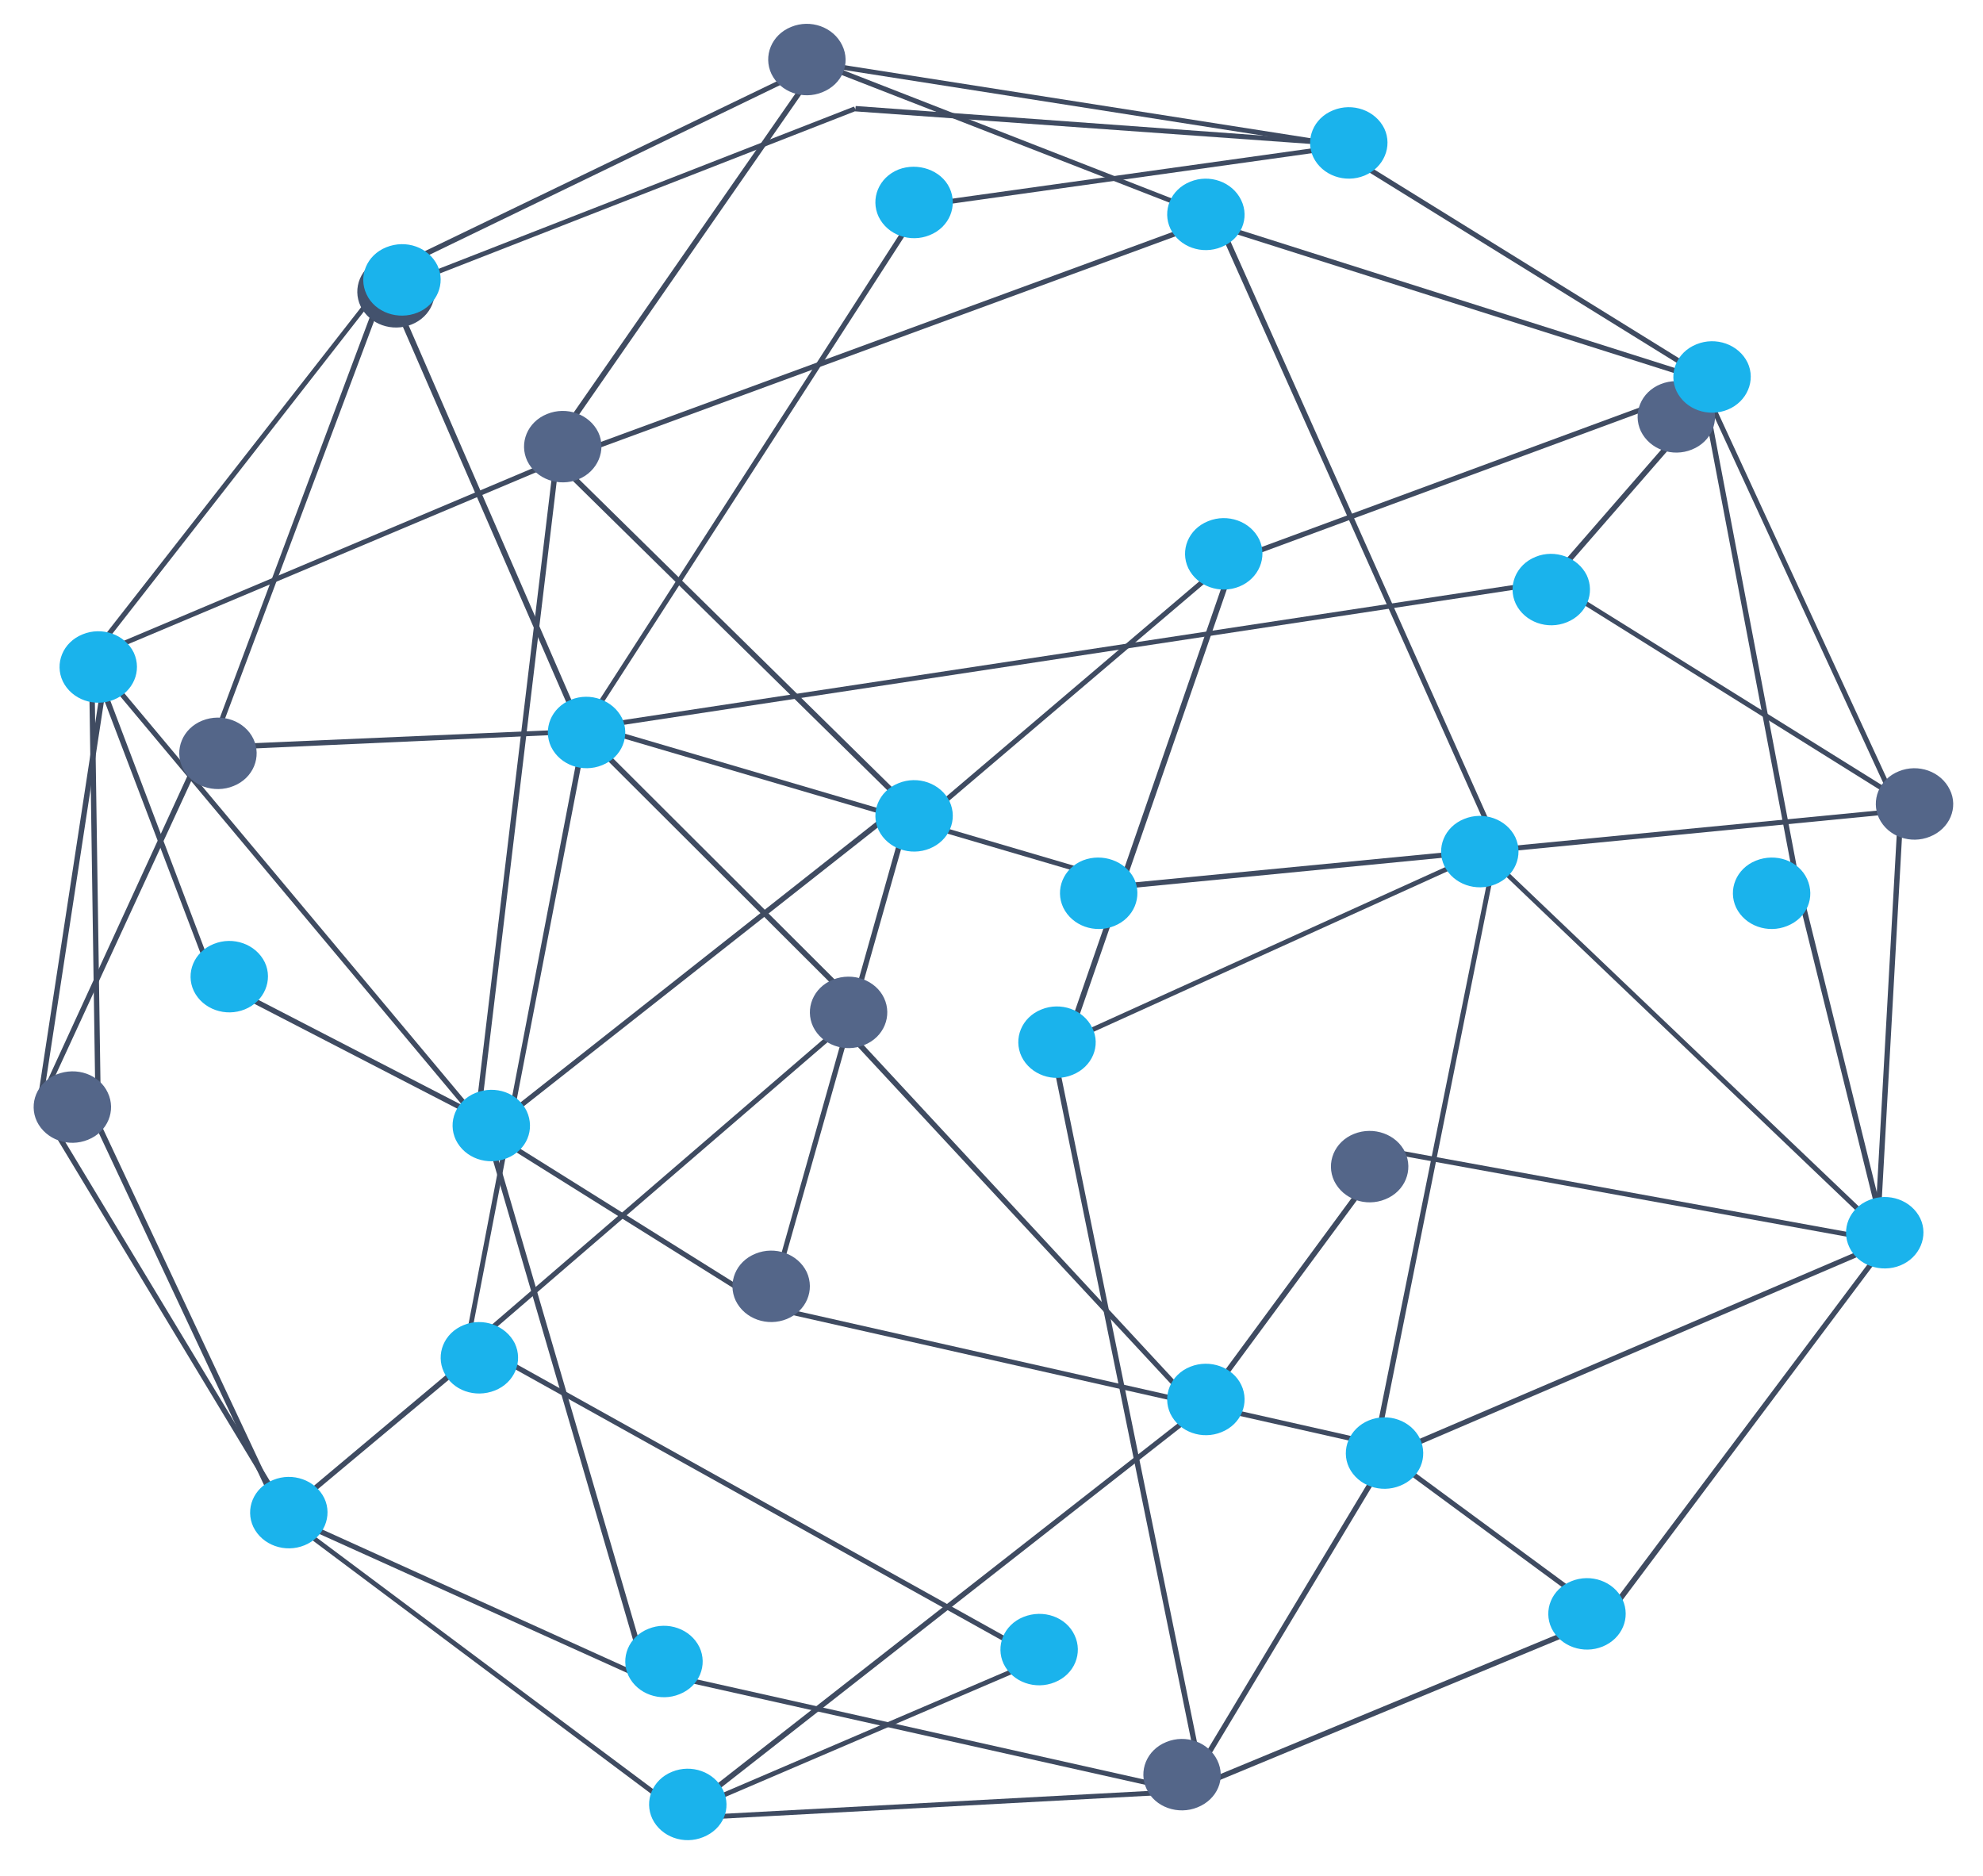 <?xml version="1.0" encoding="UTF-8" standalone="no"?>
<svg width="333px" height="315px" viewBox="0 0 333 315" version="1.1" xmlns="http://www.w3.org/2000/svg" xmlns:xlink="http://www.w3.org/1999/xlink" xmlns:sketch="http://www.bohemiancoding.com/sketch/ns">
    <!-- Generator: Sketch 3.3.3 (12081) - http://www.bohemiancoding.com/sketch -->
    <title>globedot</title>
    <desc>Created with Sketch.</desc>
    <defs></defs>
    <g id="Landing-Page" stroke="none" stroke-width="1" fill="none" fill-rule="evenodd" sketch:type="MSPage">
        <g id="anduin-landingpage-copy-4" sketch:type="MSArtboardGroup" transform="translate(-929, -2157)">
            <g id="globedot" sketch:type="MSLayerGroup" transform="translate(934, 2161)">
                <path d="M73.2,225.1 L72.4,225 L93.2,116.5 L94.1,116.7 L73.2,225.1 Z" id="Shape" fill="#3F4B61" sketch:type="MSShapeGroup"></path>
                <path d="M92.8,119.2 L30.5,122 L30.5,121.1 L92.7,118.4 L92.8,119.2 Z" id="Shape" fill="#3F4B61" sketch:type="MSShapeGroup"></path>
                <path d="M93.2,118.7 L92.3,119 L59.4,43.4 L60.3,43 L93.2,118.7 Z" id="Shape" fill="#3F4B61" sketch:type="MSShapeGroup"></path>
                <path d="M30.9,121.7 L30.1,121.4 L59.4,43.1 L60.3,43.3 L30.9,121.7 Z" id="Shape" fill="#3F4B61" sketch:type="MSShapeGroup"></path>
                <path d="M2,181.6 L1.2,181.3 L28.4,122.1 L29.3,122.4 L2,181.6 Z" id="Shape" fill="#3F4B61" sketch:type="MSShapeGroup"></path>
                <path d="M42.6,250.2 L1.2,181.6 L2,181.2 L43.4,249.8 L42.6,250.2 Z" id="Shape" fill="#3F4B61" sketch:type="MSShapeGroup"></path>
                <path d="M43.3,250.3 L42.7,249.7 L72.5,224.7 L73.1,225.4 L43.3,250.3 Z" id="Shape" fill="#3F4B61" sketch:type="MSShapeGroup"></path>
                <path d="M110.7,300.4 L110.1,299.7 L196,232.5 L196.6,233.1 L110.7,300.4 Z" id="Shape" fill="#3F4B61" sketch:type="MSShapeGroup"></path>
                <path d="M74.3,222.4 L73.7,221.8 L139.3,165.3 L139.9,165.9 L74.3,222.4 Z" id="Shape" fill="#3F4B61" sketch:type="MSShapeGroup"></path>
                <path d="M139.3,165.9 L92.4,119.1 L93.1,118.5 L140,165.3 L139.3,165.9 Z" id="Shape" fill="#3F4B61" sketch:type="MSShapeGroup"></path>
                <path d="M93.1,119 L92.4,118.6 L149.3,30.3 L150.1,30.7 L93.1,119 Z" id="Shape" fill="#3F4B61" sketch:type="MSShapeGroup"></path>
                <path d="M196,233.1 L137.2,169.8 L137.9,169.2 L196.6,232.5 L196,233.1 Z" id="Shape" fill="#3F4B61" sketch:type="MSShapeGroup"></path>
                <path d="M196.7,233 L195.9,232.6 L228,189 L228.8,189.5 L196.7,233 Z" id="Shape" fill="#3F4B61" sketch:type="MSShapeGroup"></path>
                <path d="M313,205.1 L228.3,189.7 L228.5,188.9 L313.1,204.3 L313,205.1 Z" id="Shape" fill="#3F4B61" sketch:type="MSShapeGroup"></path>
                <path d="M316.4,132.2 L255.1,93.9 L255.6,93.3 L316.9,131.5 L316.4,132.2 Z" id="Shape" fill="#3F4B61" sketch:type="MSShapeGroup"></path>
                <path d="M255.7,93.9 L255,93.3 L284.5,59.4 L285.2,60 L255.7,93.9 Z" id="Shape" fill="#3F4B61" sketch:type="MSShapeGroup"></path>
                <path d="M222.6,20.7 L149.8,30.9 L149.6,30.1 L222.5,19.9 L222.6,20.7 Z" id="Shape" fill="#3F4B61" sketch:type="MSShapeGroup"></path>
                <path d="M138.8,14.6 L60.2,45.3 L59.8,44.6 L138.4,13.9 L138.8,14.6 Z" id="Shape" fill="#3F4B61" sketch:type="MSShapeGroup"></path>
                <path d="M222.5,20.7 L138.6,14.7 L138.7,13.8 L222.6,19.9 L222.5,20.7 Z" id="Shape" fill="#3F4B61" sketch:type="MSShapeGroup"></path>
                <path d="M2.1,181.5 L1.2,181.4 L12.2,109.5 L13.1,109.6 L2.1,181.5 Z" id="Shape" fill="#3F4B61" sketch:type="MSShapeGroup"></path>
                <path d="M185.1,145.1 L91.9,117.7 L92.1,116.9 L185.3,144.3 L185.1,145.1 Z" id="Shape" fill="#3F4B61" sketch:type="MSShapeGroup"></path>
                <path d="M168.9,274.6 L75.9,222.8 L76.4,222.1 L169.4,273.9 L168.9,274.6 Z" id="Shape" fill="#3F4B61" sketch:type="MSShapeGroup"></path>
                <path d="M110.6,300.4 L110.2,299.7 L167.6,275.1 L168,275.8 L110.6,300.4 Z" id="Shape" fill="#3F4B61" sketch:type="MSShapeGroup"></path>
                <path d="M250.1,94.9 L93.9,118.6 L93.8,117.8 L250,94.1 L250.1,94.9 Z" id="Shape" fill="#3F4B61" sketch:type="MSShapeGroup"></path>
                <path d="M316.7,132.3 L185.2,145.1 L185.2,144.2 L316.6,131.5 L316.7,132.3 Z" id="Shape" fill="#3F4B61" sketch:type="MSShapeGroup"></path>
                <path d="M197.8,33.7 L88.6,73.8 L88.3,73 L197.5,32.9 L197.8,33.7 Z" id="Shape" fill="#3F4B61" sketch:type="MSShapeGroup"></path>
                <path d="M282.9,60.7 L200.8,91 L200.5,90.2 L282.6,59.9 L282.9,60.7 Z" id="Shape" fill="#3F4B61" sketch:type="MSShapeGroup"></path>
                <path d="M282.6,60.7 L197.5,33.7 L197.8,32.9 L282.9,59.9 L282.6,60.7 Z" id="Shape" fill="#3F4B61" sketch:type="MSShapeGroup"></path>
                <path d="M196.7,32.1 L132.5,7.1 L132.8,6.3 L197.1,31.4 L196.7,32.1 Z" id="Shape" fill="#3F4B61" sketch:type="MSShapeGroup"></path>
                <path d="M87.6,72.3 L86.8,71.8 L132.2,6.5 L133,6.9 L87.6,72.3 Z" id="Shape" fill="#3F4B61" sketch:type="MSShapeGroup"></path>
                <path d="M61.3,41.6 L60.9,40.8 L132.4,6.3 L132.8,7 L61.3,41.6 Z" id="Shape" fill="#3F4B61" sketch:type="MSShapeGroup"></path>
                <path d="M10.5,106.7 L10.1,106 L88.3,73 L88.6,73.8 L10.5,106.7 Z" id="Shape" fill="#3F4B61" sketch:type="MSShapeGroup"></path>
                <path d="M10.6,106.6 L9.9,106.1 L60.8,41 L61.5,41.4 L10.6,106.6 Z" id="Shape" fill="#3F4B61" sketch:type="MSShapeGroup"></path>
                <rect id="Rectangle-path" fill="#3F4B61" sketch:type="MSShapeGroup" transform="translate(10.949, 145.651) rotate(-0.844) translate(-10.949, -145.651) " x="10.499" y="106.3" width="0.9" height="78.701"></rect>
                <path d="M76.5,186.2 L9.9,106.6 L10.6,106.1 L77.2,185.7 L76.5,186.2 Z" id="Shape" fill="#3F4B61" sketch:type="MSShapeGroup"></path>
                <path d="M75,189.4 L74.1,189.3 L88,73.3 L88.9,73.4 L75,189.4 Z" id="Shape" fill="#3F4B61" sketch:type="MSShapeGroup"></path>
                <path d="M149.5,134.1 L88.1,73.7 L88.8,73.1 L150.2,133.5 L149.5,134.1 Z" id="Shape" fill="#3F4B61" sketch:type="MSShapeGroup"></path>
                <path d="M150.1,134.1 L149.5,133.5 L200.3,90.3 L200.9,90.9 L150.1,134.1 Z" id="Shape" fill="#3F4B61" sketch:type="MSShapeGroup"></path>
                <path d="M77.2,186.3 L76.6,185.7 L145.3,131.5 L145.9,132.2 L77.2,186.3 Z" id="Shape" fill="#3F4B61" sketch:type="MSShapeGroup"></path>
                <path d="M123.9,215.9 L76.6,186.3 L77.1,185.6 L124.4,215.2 L123.9,215.9 Z" id="Shape" fill="#3F4B61" sketch:type="MSShapeGroup"></path>
                <path d="M124.5,215.6 L123.7,215.4 L147,132.8 L147.9,133 L124.5,215.6 Z" id="Shape" fill="#3F4B61" sketch:type="MSShapeGroup"></path>
                <path d="M226.4,239 L124,215.9 L124.2,215.1 L226.6,238.2 L226.4,239 Z" id="Shape" fill="#3F4B61" sketch:type="MSShapeGroup"></path>
                <path d="M104.2,277.9 L103.3,278.2 L76.4,186.1 L77.3,185.9 L104.2,277.9 Z" id="Shape" fill="#3F4B61" sketch:type="MSShapeGroup"></path>
                <path d="M103.6,278.4 L41.8,250.5 L42.2,249.7 L104,277.7 L103.6,278.4 Z" id="Shape" fill="#3F4B61" sketch:type="MSShapeGroup"></path>
                <path d="M42.5,249.9 L41.6,250.2 L11.1,185.2 L12,184.9 L42.5,249.9 Z" id="Shape" fill="#3F4B61" sketch:type="MSShapeGroup"></path>
                <path d="M194,297.2 L105.1,277.3 L105.3,276.5 L194.2,296.4 L194,297.2 Z" id="Shape" fill="#3F4B61" sketch:type="MSShapeGroup"></path>
                <path d="M194.5,297 L193.7,296.6 L227.6,240.2 L228.4,240.6 L194.5,297 Z" id="Shape" fill="#3F4B61" sketch:type="MSShapeGroup"></path>
                <path d="M264.5,267.8 L227.7,240.7 L228.3,240.1 L265.1,267.2 L264.5,267.8 Z" id="Shape" fill="#3F4B61" sketch:type="MSShapeGroup"></path>
                <path d="M194.3,297.2 L193.9,296.4 L264.6,267.1 L265,267.9 L194.3,297.2 Z" id="Shape" fill="#3F4B61" sketch:type="MSShapeGroup"></path>
                <path d="M265.2,267.7 L264.4,267.2 L311.7,204.2 L312.4,204.7 L265.2,267.7 Z" id="Shape" fill="#3F4B61" sketch:type="MSShapeGroup"></path>
                <path d="M228.2,240.8 L227.8,240 L311.9,204 L312.2,204.8 L228.2,240.8 Z" id="Shape" fill="#3F4B61" sketch:type="MSShapeGroup"></path>
                <path d="M311.8,202.8 L310.9,203 L296.1,143.2 L297,143 L311.8,202.8 Z" id="Shape" fill="#3F4B61" sketch:type="MSShapeGroup"></path>
                <path d="M297,143 L296.1,143.1 L280.4,60.5 L281.3,60.4 L297,143 Z" id="Shape" fill="#3F4B61" sketch:type="MSShapeGroup"></path>
                <path d="M314.6,132.7 L313.8,133 L280.4,60.6 L281.2,60.3 L314.6,132.7 Z" id="Shape" fill="#3F4B61" sketch:type="MSShapeGroup"></path>
                <path d="M310.6,204.6 L309.7,204.6 L313.7,132.8 L314.6,132.9 L310.6,204.6 Z" id="Shape" fill="#3F4B61" sketch:type="MSShapeGroup"></path>
                <path d="M282.5,60.6 L221.3,22.7 L221.8,22 L283,59.9 L282.5,60.6 Z" id="Shape" fill="#3F4B61" sketch:type="MSShapeGroup"></path>
                <path d="M221.3,21 L132.6,7.1 L132.7,6.3 L221.4,20.2 L221.3,21 Z" id="Shape" fill="#3F4B61" sketch:type="MSShapeGroup"></path>
                <path d="M173,175.9 L172.1,175.6 L201.8,89.8 L202.7,90.1 L173,175.9 Z" id="Shape" fill="#3F4B61" sketch:type="MSShapeGroup"></path>
                <path d="M76.5,184.6 L31.6,161.4 L32,160.6 L76.9,183.8 L76.5,184.6 Z" id="Shape" fill="#3F4B61" sketch:type="MSShapeGroup"></path>
                <path d="M30.9,159.5 L30.1,159.8 L9.8,106.5 L10.7,106.2 L30.9,159.5 Z" id="Shape" fill="#3F4B61" sketch:type="MSShapeGroup"></path>
                <path d="M246.8,137.7 L246,138 L199.6,34.3 L200.5,34 L246.8,137.7 Z" id="Shape" fill="#3F4B61" sketch:type="MSShapeGroup"></path>
                <path d="M225.9,242.1 L225,241.9 L246,137.8 L246.8,137.9 L225.9,242.1 Z" id="Shape" fill="#3F4B61" sketch:type="MSShapeGroup"></path>
                <path d="M110.2,301.6 L41.8,250.4 L42.3,249.8 L110.8,301 L110.2,301.6 Z" id="Shape" fill="#3F4B61" sketch:type="MSShapeGroup"></path>
                <path d="M194.2,297.2 L110.5,301.7 L110.4,300.9 L194.1,296.4 L194.2,297.2 Z" id="Shape" fill="#3F4B61" sketch:type="MSShapeGroup"></path>
                <path d="M171.5,172.5 L171.1,171.8 L244.1,138.7 L244.5,139.4 L171.5,172.5 Z" id="Shape" fill="#3F4B61" sketch:type="MSShapeGroup"></path>
                <path d="M309.6,202.1 L243,138.5 L243.6,138 L310.2,201.5 L309.6,202.1 Z" id="Shape" fill="#3F4B61" sketch:type="MSShapeGroup"></path>
                <path d="M197.1,293.9 L196.2,294 L172.1,175.8 L173,175.7 L197.1,293.9 Z" id="Shape" fill="#3F4B61" sketch:type="MSShapeGroup"></path>
                <path d="M13.104,179.489 C14.519,182.482 13.104,186.056 9.773,187.386 C6.525,188.716 2.695,187.386 1.196,184.311 C-0.219,181.318 1.196,177.744 4.527,176.414 C7.858,175.084 11.688,176.414 13.104,179.489 L13.104,179.489 Z" id="Shape" fill="#546689" sketch:type="MSShapeGroup"></path>
                <path d="M37.554,120.081 C38.969,123.076 37.554,126.654 34.223,127.985 C30.975,129.317 27.062,127.985 25.646,124.907 C24.231,121.911 25.646,118.333 28.977,117.002 C32.308,115.671 36.138,117.085 37.554,120.081 L37.554,120.081 Z" id="Shape" fill="#546689" sketch:type="MSShapeGroup"></path>
                <path d="M67.454,42.581 C68.869,45.576 67.454,49.154 64.123,50.485 C60.875,51.817 57.045,50.485 55.546,47.407 C54.131,44.411 55.546,40.833 58.877,39.502 C62.125,38.171 65.955,39.585 67.454,42.581 L67.454,42.581 Z" id="Shape" fill="#43526D" sketch:type="MSShapeGroup"></path>
                <path d="M99.454,116.581 C100.869,119.576 99.454,123.154 96.123,124.485 C92.875,125.817 89.045,124.485 87.546,121.407 C86.131,118.411 87.546,114.833 90.877,113.502 C94.125,112.171 97.955,113.585 99.454,116.581 L99.454,116.581 Z" id="Shape" fill="#1AB3EC" sketch:type="MSShapeGroup"></path>
                <path d="M81.454,221.581 C82.869,224.576 81.454,228.154 78.123,229.485 C74.792,230.817 70.962,229.485 69.546,226.407 C68.131,223.411 69.546,219.833 72.877,218.502 C76.125,217.171 79.955,218.585 81.454,221.581 L81.454,221.581 Z" id="Shape" fill="#1AB3EC" sketch:type="MSShapeGroup"></path>
                <path d="M175.454,270.589 C176.869,273.582 175.454,277.156 172.123,278.486 C168.875,279.816 165.045,278.486 163.546,275.411 C162.131,272.418 163.546,268.844 166.877,267.514 C170.208,266.184 174.038,267.514 175.454,270.589 L175.454,270.589 Z" id="Shape" fill="#1AB3EC" sketch:type="MSShapeGroup"></path>
                <path d="M203.454,228.581 C204.869,231.576 203.454,235.154 200.123,236.485 C196.875,237.817 193.045,236.485 191.546,233.407 C190.131,230.411 191.546,226.833 194.877,225.502 C198.208,224.171 202.038,225.585 203.454,228.581 L203.454,228.581 Z" id="Shape" fill="#1AB3EC" sketch:type="MSShapeGroup"></path>
                <path d="M143.454,163.581 C144.869,166.576 143.454,170.154 140.123,171.485 C136.875,172.817 133.045,171.485 131.546,168.407 C130.131,165.411 131.546,161.833 134.877,160.502 C138.208,159.171 142.038,160.585 143.454,163.581 L143.454,163.581 Z" id="Shape" fill="#546689" sketch:type="MSShapeGroup"></path>
                <path d="M185.454,143.556 C186.869,146.56 185.454,150.149 182.123,151.484 C178.875,152.819 175.045,151.484 173.546,148.396 C172.131,145.392 173.546,141.803 176.877,140.468 C180.125,139.216 183.955,140.552 185.454,143.556 L185.454,143.556 Z" id="Shape" fill="#1AB3EC" sketch:type="MSShapeGroup"></path>
                <path d="M230.954,189.481 C232.369,192.476 230.954,196.054 227.623,197.385 C224.375,198.717 220.545,197.385 219.046,194.307 C217.631,191.311 219.046,187.733 222.377,186.402 C225.708,185.071 229.538,186.485 230.954,189.481 L230.954,189.481 Z" id="Shape" fill="#546689" sketch:type="MSShapeGroup"></path>
                <path d="M261.454,92.581 C262.869,95.576 261.454,99.154 258.123,100.485 C254.875,101.817 251.045,100.485 249.546,97.407 C248.131,94.411 249.546,90.833 252.877,89.502 C256.125,88.171 259.955,89.585 261.454,92.581 L261.454,92.581 Z" id="Shape" fill="#1AB3EC" sketch:type="MSShapeGroup"></path>
                <path d="M154.454,27.556 C155.869,30.56 154.454,34.149 151.123,35.484 C147.875,36.819 144.045,35.484 142.546,32.396 C141.131,29.392 142.546,25.803 145.877,24.468 C149.125,23.216 153.038,24.552 154.454,27.556 L154.454,27.556 Z" id="Shape" fill="#1AB3EC" sketch:type="MSShapeGroup"></path>
                <path d="M282.454,63.581 C283.869,66.576 282.454,70.154 279.123,71.485 C275.875,72.817 272.045,71.485 270.546,68.407 C269.131,65.411 270.546,61.833 273.877,60.502 C277.208,59.171 281.038,60.585 282.454,63.581 L282.454,63.581 Z" id="Shape" fill="#546689" sketch:type="MSShapeGroup"></path>
                <path d="M224.132,25.486 C220.881,26.816 217.047,25.486 215.547,22.411 C214.13,19.418 215.547,15.844 218.881,14.514 C222.131,13.184 225.965,14.514 227.466,17.589 C228.883,20.582 227.382,24.156 224.132,25.486 L224.132,25.486 Z" id="Shape" fill="#1AB3EC" sketch:type="MSShapeGroup"></path>
                <path d="M133.098,11.486 C129.859,12.816 126.039,11.486 124.545,8.411 C123.133,5.418 124.545,1.844 127.866,0.514 C131.105,-0.816 134.925,0.514 136.42,3.589 C137.915,6.665 136.42,10.156 133.098,11.486 L133.098,11.486 Z" id="Shape" fill="#546689" sketch:type="MSShapeGroup"></path>
                <path d="M200.098,37.486 C196.859,38.816 193.039,37.486 191.545,34.411 C190.133,31.418 191.545,27.844 194.866,26.514 C198.105,25.184 201.925,26.514 203.42,29.589 C204.915,32.665 203.42,36.156 200.098,37.486 L200.098,37.486 Z" id="Shape" fill="#1AB3EC" sketch:type="MSShapeGroup"></path>
                <path d="M285.132,64.786 C281.881,66.116 278.047,64.786 276.547,61.711 C275.13,58.718 276.547,55.144 279.881,53.814 C283.131,52.484 286.965,53.814 288.466,56.889 C289.883,59.882 288.382,63.456 285.132,64.786 L285.132,64.786 Z" id="Shape" fill="#1AB3EC" sketch:type="MSShapeGroup"></path>
                <path d="M203.132,94.486 C199.881,95.816 196.047,94.486 194.547,91.411 C193.13,88.418 194.547,84.844 197.881,83.514 C201.131,82.184 204.965,83.514 206.466,86.589 C207.883,89.582 206.382,93.156 203.132,94.486 L203.132,94.486 Z" id="Shape" fill="#1AB3EC" sketch:type="MSShapeGroup"></path>
                <path d="M92.132,76.486 C88.881,77.816 85.047,76.486 83.547,73.411 C82.13,70.418 83.547,66.844 86.881,65.514 C90.131,64.184 93.965,65.514 95.466,68.589 C96.883,71.582 95.382,75.156 92.132,76.486 L92.132,76.486 Z" id="Shape" fill="#546689" sketch:type="MSShapeGroup"></path>
                <path d="M36.132,165.486 C32.881,166.816 29.047,165.486 27.547,162.411 C26.13,159.418 27.547,155.844 30.881,154.514 C34.131,153.184 37.965,154.514 39.466,157.589 C40.883,160.582 39.382,164.156 36.132,165.486 L36.132,165.486 Z" id="Shape" fill="#1AB3EC" sketch:type="MSShapeGroup"></path>
                <path d="M80.123,190.486 C76.875,191.816 73.045,190.486 71.546,187.411 C70.131,184.418 71.546,180.844 74.877,179.514 C78.208,178.184 81.955,179.514 83.454,182.589 C84.869,185.665 83.454,189.156 80.123,190.486 L80.123,190.486 Z" id="Shape" fill="#1AB3EC" sketch:type="MSShapeGroup"></path>
                <path d="M151.132,138.486 C147.881,139.816 144.047,138.486 142.547,135.411 C141.13,132.418 142.547,128.844 145.881,127.514 C149.131,126.184 152.965,127.514 154.466,130.589 C155.883,133.665 154.382,137.156 151.132,138.486 L151.132,138.486 Z" id="Shape" fill="#1AB3EC" sketch:type="MSShapeGroup"></path>
                <path d="M175.098,176.486 C171.859,177.816 168.039,176.486 166.545,173.411 C165.133,170.418 166.545,166.844 169.866,165.514 C173.105,164.184 176.925,165.514 178.42,168.589 C179.915,171.582 178.42,175.156 175.098,176.486 L175.098,176.486 Z" id="Shape" fill="#1AB3EC" sketch:type="MSShapeGroup"></path>
                <path d="M127.132,217.486 C123.881,218.816 120.047,217.486 118.547,214.411 C117.13,211.418 118.547,207.844 121.881,206.514 C125.131,205.184 128.965,206.514 130.466,209.589 C131.883,212.665 130.382,216.156 127.132,217.486 L127.132,217.486 Z" id="Shape" fill="#546689" sketch:type="MSShapeGroup"></path>
                <path d="M230.119,245.486 C226.869,246.816 223.035,245.486 221.534,242.411 C220.117,239.418 221.618,235.844 224.868,234.514 C228.119,233.184 231.953,234.514 233.453,237.589 C234.87,240.665 233.453,244.156 230.119,245.486 L230.119,245.486 Z" id="Shape" fill="#1AB3EC" sketch:type="MSShapeGroup"></path>
                <path d="M246.132,144.486 C242.881,145.816 239.047,144.486 237.547,141.411 C236.13,138.418 237.547,134.844 240.881,133.514 C244.131,132.184 247.965,133.514 249.466,136.589 C250.883,139.665 249.382,143.156 246.132,144.486 L246.132,144.486 Z" id="Shape" fill="#1AB3EC" sketch:type="MSShapeGroup"></path>
                <path d="M295.123,151.486 C291.875,152.816 288.045,151.486 286.546,148.411 C285.131,145.418 286.546,141.844 289.877,140.514 C293.208,139.184 297.038,140.514 298.454,143.589 C299.869,146.665 298.454,150.156 295.123,151.486 L295.123,151.486 Z" id="Shape" fill="#1AB3EC" sketch:type="MSShapeGroup"></path>
                <path d="M319.098,136.486 C315.859,137.816 312.039,136.486 310.545,133.411 C309.133,130.418 310.545,126.844 313.866,125.514 C317.105,124.184 320.925,125.514 322.42,128.589 C323.915,131.582 322.42,135.156 319.098,136.486 L319.098,136.486 Z" id="Shape" fill="#546689" sketch:type="MSShapeGroup"></path>
                <path d="M314.132,208.486 C310.881,209.816 306.964,208.486 305.547,205.411 C304.13,202.418 305.547,198.844 308.881,197.514 C312.131,196.184 315.965,197.514 317.466,200.589 C318.883,203.582 317.382,207.156 314.132,208.486 L314.132,208.486 Z" id="Shape" fill="#1AB3EC" sketch:type="MSShapeGroup"></path>
                <path d="M264.132,272.486 C260.881,273.816 257.047,272.486 255.547,269.411 C254.13,266.418 255.547,262.844 258.881,261.514 C262.131,260.184 265.965,261.514 267.466,264.589 C268.883,267.665 267.382,271.156 264.132,272.486 L264.132,272.486 Z" id="Shape" fill="#1AB3EC" sketch:type="MSShapeGroup"></path>
                <path d="M196.098,299.486 C192.859,300.816 188.956,299.486 187.545,296.411 C186.133,293.418 187.545,289.844 190.866,288.514 C194.105,287.184 197.925,288.514 199.42,291.589 C200.915,294.665 199.42,298.156 196.098,299.486 L196.098,299.486 Z" id="Shape" fill="#546689" sketch:type="MSShapeGroup"></path>
                <path d="M109.123,280.486 C105.875,281.816 102.045,280.486 100.546,277.411 C99.131,274.418 100.546,270.844 103.877,269.514 C107.125,268.184 110.955,269.514 112.454,272.589 C113.869,275.582 112.454,279.156 109.123,280.486 L109.123,280.486 Z" id="Shape" fill="#1AB3EC" sketch:type="MSShapeGroup"></path>
                <path d="M113.098,304.486 C109.859,305.816 106.039,304.486 104.545,301.411 C103.133,298.418 104.545,294.844 107.866,293.514 C111.105,292.184 114.925,293.514 116.42,296.589 C117.915,299.665 116.42,303.156 113.098,304.486 L113.098,304.486 Z" id="Shape" fill="#1AB3EC" sketch:type="MSShapeGroup"></path>
                <path d="M46.132,255.486 C42.881,256.816 39.047,255.486 37.547,252.411 C36.13,249.418 37.547,245.844 40.881,244.514 C44.131,243.184 47.965,244.514 49.466,247.589 C50.883,250.582 49.382,254.156 46.132,255.486 L46.132,255.486 Z" id="Shape" fill="#1AB3EC" sketch:type="MSShapeGroup"></path>
                <path d="M14.132,113.486 C10.881,114.816 7.047,113.486 5.547,110.411 C4.13,107.418 5.547,103.844 8.881,102.514 C12.131,101.184 15.965,102.514 17.466,105.589 C18.883,108.665 17.382,112.156 14.132,113.486 L14.132,113.486 Z" id="Shape" fill="#1AB3EC" sketch:type="MSShapeGroup"></path>
                <path d="M65.132,48.486 C61.881,49.816 57.964,48.486 56.547,45.411 C55.13,42.418 56.547,38.844 59.881,37.514 C63.215,36.184 66.965,37.514 68.466,40.589 C69.883,43.582 68.382,47.156 65.132,48.486 L65.132,48.486 Z" id="Shape" fill="#1AB3EC" sketch:type="MSShapeGroup"></path>
            </g>
        </g>
    </g>
</svg>
